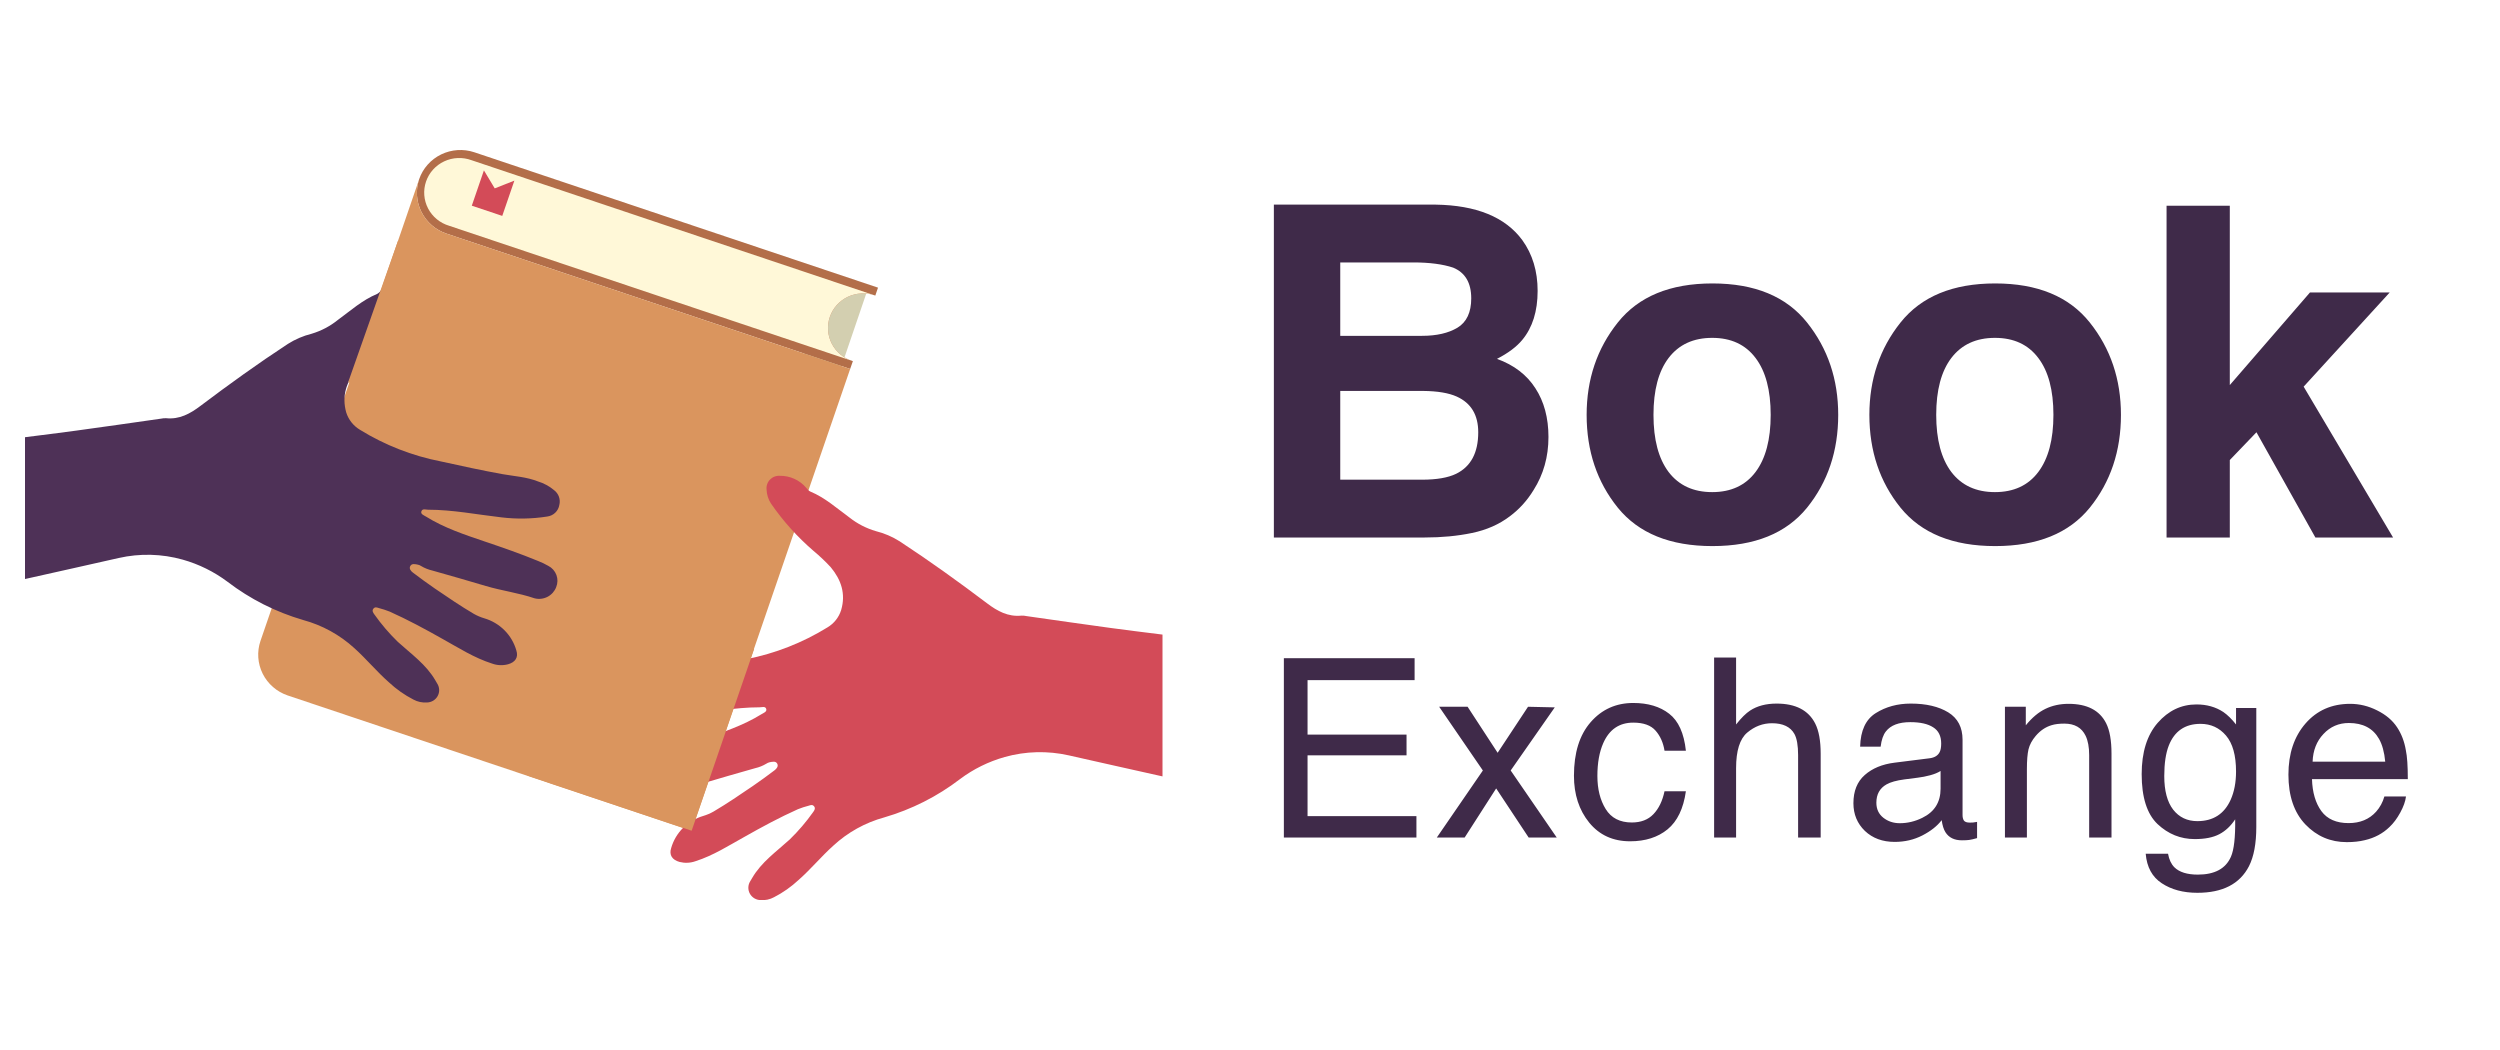 <svg width="200" height="84" viewBox="0 0 200 84" fill="none" xmlns="http://www.w3.org/2000/svg">
<rect width="200" height="84" fill="white"/>
<g clip-path="url(#clip0)">
<path d="M66.377 22.216L63.522 30.589L66.536 31.592L69.391 23.219L66.377 22.216Z" fill="#D3CFB0"/>
<path fill-rule="evenodd" clip-rule="evenodd" d="M35.709 18.686L68.012 29.517L68.231 28.89C67.871 28.782 67.538 28.604 67.249 28.366C66.961 28.129 66.724 27.836 66.552 27.507C66.38 27.177 66.277 26.816 66.249 26.446C66.221 26.076 66.269 25.705 66.389 25.353C66.51 25.002 66.7 24.678 66.95 24.401C67.199 24.123 67.502 23.898 67.841 23.739C68.181 23.58 68.549 23.49 68.924 23.474C69.299 23.458 69.674 23.516 70.025 23.646L70.241 23.012L37.945 12.181C37.072 11.89 36.117 11.953 35.291 12.355C34.464 12.758 33.832 13.468 33.534 14.329C33.24 15.192 33.303 16.135 33.711 16.951C34.118 17.768 34.837 18.392 35.709 18.686Z" fill="#B36E49"/>
<path fill-rule="evenodd" clip-rule="evenodd" d="M68.227 28.89L35.925 18.059C35.565 17.951 35.232 17.773 34.943 17.536C34.655 17.298 34.418 17.006 34.246 16.676C34.074 16.346 33.971 15.985 33.943 15.615C33.915 15.245 33.963 14.874 34.083 14.523C34.203 14.171 34.394 13.847 34.643 13.57C34.893 13.293 35.196 13.068 35.535 12.909C35.874 12.749 36.243 12.659 36.618 12.643C36.993 12.627 37.367 12.686 37.719 12.815L70.022 23.646C69.67 23.516 69.296 23.458 68.92 23.474C68.545 23.49 68.177 23.58 67.838 23.739C67.499 23.898 67.195 24.123 66.946 24.401C66.697 24.678 66.506 25.002 66.386 25.353C66.266 25.705 66.218 26.076 66.246 26.446C66.274 26.816 66.377 27.177 66.549 27.506C66.72 27.836 66.957 28.129 67.246 28.366C67.534 28.604 67.868 28.782 68.227 28.89Z" fill="#FFF8D8"/>
<path fill-rule="evenodd" clip-rule="evenodd" d="M32.419 17.584L33.535 14.329C33.241 15.192 33.305 16.135 33.712 16.951C34.12 17.768 34.838 18.392 35.711 18.686L68.013 29.517L55.315 66.466L23.012 55.635C22.141 55.339 21.424 54.715 21.016 53.899C20.609 53.083 20.544 52.141 20.837 51.278L32.419 17.584Z" fill="#DA955E"/>
<path d="M37.744 16.456L40.181 17.272L41.15 14.45L39.578 15.07L38.713 13.631L37.744 16.456Z" fill="#D34B58"/>
<path d="M70.062 42.489C70.739 42.657 71.384 42.933 71.972 43.305C74.369 44.875 76.691 46.549 78.97 48.268C79.785 48.885 80.643 49.36 81.72 49.25C81.859 49.245 81.997 49.259 82.132 49.289C84.386 49.608 86.641 49.938 88.898 50.243C90.262 50.427 91.633 50.597 93.001 50.767V62.112C90.488 61.541 87.994 61.003 85.496 60.428C83.808 60.048 82.05 60.093 80.385 60.559C79.087 60.924 77.869 61.525 76.795 62.332C74.987 63.715 72.934 64.753 70.74 65.392C69.213 65.811 67.812 66.59 66.656 67.661C65.691 68.529 64.861 69.54 63.885 70.398C63.298 70.944 62.638 71.409 61.922 71.777C61.594 71.957 61.219 72.037 60.845 72.007C60.669 72.004 60.497 71.954 60.347 71.864C60.197 71.774 60.073 71.646 59.989 71.493C59.905 71.341 59.863 71.169 59.868 70.995C59.872 70.821 59.923 70.652 60.016 70.504C60.063 70.419 60.113 70.337 60.163 70.256C60.903 68.969 62.112 68.129 63.182 67.154C63.874 66.48 64.503 65.744 65.059 64.956C65.156 64.828 65.256 64.658 65.123 64.502C64.991 64.346 64.843 64.41 64.696 64.456C64.4 64.53 64.11 64.625 63.828 64.739C62.37 65.392 60.956 66.157 59.582 66.934C58.3 67.643 57.069 68.441 55.634 68.898C55.225 69.043 54.783 69.062 54.363 68.955C53.778 68.792 53.509 68.402 53.695 67.838C53.869 67.233 54.194 66.682 54.641 66.234C55.088 65.787 55.641 65.458 56.251 65.278C56.541 65.192 56.821 65.073 57.084 64.924C58.16 64.289 59.191 63.587 60.221 62.885C60.816 62.481 61.394 62.052 61.968 61.62C62.13 61.495 62.295 61.3 62.173 61.084C62.051 60.868 61.782 60.942 61.566 60.981C61.471 61.003 61.381 61.043 61.301 61.098C61.028 61.262 60.73 61.382 60.418 61.453C58.982 61.864 57.547 62.268 56.136 62.694C54.848 63.077 53.505 63.243 52.227 63.683C51.879 63.768 51.51 63.723 51.192 63.557C50.875 63.391 50.63 63.115 50.505 62.782C50.377 62.473 50.37 62.127 50.486 61.813C50.602 61.499 50.833 61.239 51.133 61.084C51.398 60.934 51.674 60.802 51.958 60.691C53.347 60.12 54.765 59.627 56.183 59.148C57.809 58.585 59.449 58.049 60.92 57.135C61.086 57.032 61.373 56.943 61.297 56.709C61.222 56.475 60.938 56.589 60.766 56.585C58.785 56.585 56.847 56.979 54.887 57.202C53.672 57.349 52.442 57.325 51.233 57.131C50.992 57.101 50.766 56.995 50.591 56.828C50.416 56.662 50.3 56.443 50.261 56.206C50.208 55.991 50.22 55.765 50.295 55.556C50.369 55.347 50.503 55.164 50.681 55.029C51.062 54.706 51.507 54.465 51.987 54.32C52.895 53.965 53.853 53.912 54.794 53.742C56.448 53.448 58.092 53.09 59.732 52.728C62.023 52.276 64.212 51.417 66.193 50.193C66.724 49.879 67.116 49.381 67.295 48.796C67.672 47.502 67.295 46.386 66.466 45.386C66.035 44.918 65.574 44.48 65.084 44.074C63.793 42.962 62.651 41.692 61.685 40.295C61.464 39.958 61.34 39.568 61.326 39.167C61.309 39.022 61.325 38.874 61.373 38.736C61.42 38.597 61.498 38.471 61.601 38.365C61.704 38.26 61.829 38.178 61.968 38.126C62.106 38.074 62.255 38.053 62.403 38.065C62.801 38.061 63.194 38.145 63.556 38.31C63.917 38.475 64.237 38.717 64.492 39.019C64.596 39.128 64.675 39.263 64.826 39.323C66.01 39.816 66.95 40.667 67.966 41.408C68.588 41.898 69.3 42.265 70.062 42.489Z" fill="#D34B58"/>
<path fill-rule="evenodd" clip-rule="evenodd" d="M46.148 47.165L46.586 45.886C46.472 46.228 46.499 46.602 46.663 46.924C46.826 47.247 47.112 47.493 47.458 47.608L60.328 51.923L55.332 66.459L42.462 62.141C42.115 62.026 41.829 61.781 41.666 61.459C41.502 61.137 41.475 60.763 41.589 60.421L46.148 47.165Z" fill="#DA955E"/>
<path d="M24.935 26.698C24.259 26.867 23.616 27.143 23.029 27.514C20.631 29.084 18.309 30.758 16.03 32.477C15.215 33.094 14.357 33.569 13.281 33.456C13.141 33.453 13.001 33.466 12.864 33.495C10.61 33.814 8.356 34.144 6.102 34.449C4.735 34.636 3.367 34.803 2 34.977V46.322C4.512 45.754 7.003 45.212 9.505 44.638C11.192 44.257 12.948 44.302 14.612 44.769C15.909 45.135 17.127 45.736 18.201 46.541C20.008 47.924 22.061 48.962 24.253 49.601C25.779 50.016 27.182 50.787 28.345 51.849C29.31 52.717 30.139 53.728 31.115 54.586C31.702 55.134 32.362 55.6 33.079 55.968C33.408 56.145 33.782 56.225 34.155 56.199C34.331 56.195 34.503 56.146 34.654 56.056C34.804 55.965 34.928 55.837 35.012 55.685C35.096 55.532 35.138 55.36 35.133 55.187C35.128 55.013 35.077 54.843 34.984 54.696C34.938 54.61 34.888 54.529 34.837 54.444C34.098 53.157 32.889 52.317 31.819 51.342C31.126 50.668 30.498 49.932 29.942 49.144C29.845 49.016 29.741 48.849 29.874 48.69C30.006 48.53 30.157 48.598 30.304 48.644C30.599 48.72 30.89 48.815 31.173 48.927C32.63 49.58 34.044 50.345 35.419 51.122C36.7 51.831 37.931 52.629 39.367 53.086C39.774 53.234 40.218 53.254 40.638 53.143C41.222 52.983 41.492 52.59 41.305 52.026C41.131 51.421 40.806 50.87 40.359 50.422C39.913 49.975 39.359 49.646 38.75 49.466C38.458 49.38 38.177 49.261 37.913 49.112C36.837 48.481 35.81 47.775 34.776 47.073C34.184 46.669 33.606 46.24 33.032 45.807C32.87 45.683 32.702 45.492 32.827 45.276C32.953 45.059 33.219 45.13 33.43 45.173C33.526 45.191 33.617 45.23 33.696 45.286C33.97 45.449 34.268 45.569 34.579 45.641C36.015 46.049 37.45 46.453 38.861 46.878C40.149 47.261 41.492 47.431 42.773 47.867C43.122 47.953 43.491 47.908 43.809 47.742C44.127 47.576 44.371 47.3 44.496 46.967C44.623 46.657 44.63 46.311 44.513 45.997C44.396 45.683 44.165 45.423 43.864 45.269C43.599 45.117 43.324 44.985 43.039 44.875C41.653 44.304 40.236 43.812 38.818 43.333C37.174 42.776 35.544 42.241 34.073 41.323C33.908 41.22 33.624 41.131 33.714 40.897C33.804 40.663 34.073 40.777 34.242 40.777C36.223 40.777 38.165 41.167 40.121 41.39C41.336 41.536 42.566 41.514 43.774 41.323C44.017 41.293 44.243 41.187 44.418 41.019C44.594 40.852 44.709 40.632 44.747 40.394C44.801 40.179 44.791 39.953 44.717 39.744C44.643 39.535 44.509 39.352 44.331 39.217C43.948 38.894 43.502 38.653 43.021 38.508C42.116 38.153 41.158 38.1 40.214 37.934C38.559 37.636 36.919 37.278 35.279 36.916C32.982 36.468 30.786 35.61 28.8 34.385C28.27 34.069 27.877 33.572 27.695 32.988C27.336 31.69 27.695 30.577 28.528 29.574C28.959 29.107 29.42 28.669 29.909 28.262C31.2 27.151 32.341 25.881 33.305 24.483C33.527 24.147 33.651 23.757 33.664 23.355C33.681 23.21 33.665 23.062 33.617 22.924C33.569 22.785 33.492 22.659 33.389 22.553C33.286 22.448 33.16 22.366 33.022 22.314C32.883 22.262 32.735 22.241 32.587 22.253C32.189 22.25 31.795 22.334 31.433 22.499C31.072 22.665 30.753 22.908 30.498 23.21C30.413 23.335 30.3 23.439 30.168 23.515C28.983 24.004 28.043 24.858 27.027 25.596C26.41 26.095 25.699 26.47 24.935 26.698Z" fill="#4E3157"/>
<path d="M37.802 20.778C37.667 20.721 37.528 20.677 37.385 20.647C36.029 20.275 31.829 19.296 31.829 19.296L27.842 30.609C27.842 30.609 35.709 30.155 35.982 30.155C36.255 30.155 37.802 20.778 37.802 20.778Z" fill="#DA955E"/>
</g>
<path d="M107.22 20.995V26.867H113.76C114.929 26.867 115.874 26.65 116.597 26.216C117.331 25.771 117.699 24.988 117.699 23.868C117.699 22.627 117.217 21.808 116.253 21.411C115.422 21.134 114.362 20.995 113.074 20.995H107.22ZM107.22 31.275V38.375H113.76C114.929 38.375 115.838 38.218 116.488 37.905C117.669 37.327 118.259 36.219 118.259 34.581C118.259 33.196 117.687 32.245 116.542 31.727C115.904 31.438 115.007 31.287 113.851 31.275H107.22ZM114.844 16.37C118.108 16.418 120.421 17.364 121.782 19.206C122.601 20.339 123.01 21.694 123.01 23.271C123.01 24.898 122.601 26.204 121.782 27.192C121.324 27.746 120.65 28.252 119.758 28.709C121.119 29.203 122.143 29.986 122.83 31.058C123.528 32.13 123.877 33.431 123.877 34.96C123.877 36.538 123.48 37.953 122.685 39.206C122.179 40.037 121.547 40.736 120.788 41.302C119.933 41.952 118.921 42.398 117.753 42.639C116.597 42.88 115.338 43 113.977 43H101.909V16.37H114.844ZM136.976 39.369C138.481 39.369 139.637 38.833 140.444 37.761C141.251 36.689 141.655 35.165 141.655 33.19C141.655 31.215 141.251 29.697 140.444 28.637C139.637 27.565 138.481 27.029 136.976 27.029C135.47 27.029 134.308 27.565 133.489 28.637C132.682 29.697 132.278 31.215 132.278 33.19C132.278 35.165 132.682 36.689 133.489 37.761C134.308 38.833 135.47 39.369 136.976 39.369ZM147.057 33.19C147.057 36.081 146.226 38.556 144.563 40.615C142.901 42.663 140.378 43.687 136.994 43.687C133.609 43.687 131.086 42.663 129.424 40.615C127.762 38.556 126.931 36.081 126.931 33.19C126.931 30.348 127.762 27.884 129.424 25.801C131.086 23.717 133.609 22.675 136.994 22.675C140.378 22.675 142.901 23.717 144.563 25.801C146.226 27.884 147.057 30.348 147.057 33.19ZM159.595 39.369C161.1 39.369 162.257 38.833 163.063 37.761C163.87 36.689 164.274 35.165 164.274 33.19C164.274 31.215 163.87 29.697 163.063 28.637C162.257 27.565 161.1 27.029 159.595 27.029C158.089 27.029 156.927 27.565 156.108 28.637C155.301 29.697 154.897 31.215 154.897 33.19C154.897 35.165 155.301 36.689 156.108 37.761C156.927 38.833 158.089 39.369 159.595 39.369ZM169.676 33.19C169.676 36.081 168.845 38.556 167.183 40.615C165.521 42.663 162.997 43.687 159.613 43.687C156.228 43.687 153.705 42.663 152.043 40.615C150.381 38.556 149.55 36.081 149.55 33.19C149.55 30.348 150.381 27.884 152.043 25.801C153.705 23.717 156.228 22.675 159.613 22.675C162.997 22.675 165.521 23.717 167.183 25.801C168.845 27.884 169.676 30.348 169.676 33.19ZM173.325 16.46H178.384V30.805L184.797 23.398H191.175L184.292 30.932L191.446 43H185.231L180.516 34.581L178.384 36.803V43H173.325V16.46Z" fill="#3F2A49"/>
<path d="M102.709 52.654H113.168V54.412H104.604V58.768H112.523V60.428H104.604V65.291H113.314V67H102.709V52.654ZM115.133 56.541H117.408L119.811 60.223L122.242 56.541L124.381 56.59L120.855 61.639L124.537 67H122.291L119.693 63.074L117.174 67H114.947L118.629 61.639L115.133 56.541ZM130.662 56.238C131.84 56.238 132.798 56.525 133.533 57.098C134.275 57.671 134.721 58.657 134.871 60.057H133.162C133.058 59.412 132.82 58.878 132.449 58.455C132.078 58.025 131.482 57.81 130.662 57.81C129.542 57.81 128.742 58.357 128.26 59.451C127.947 60.161 127.791 61.036 127.791 62.078C127.791 63.126 128.012 64.008 128.455 64.725C128.898 65.441 129.594 65.799 130.545 65.799C131.274 65.799 131.85 65.578 132.273 65.135C132.703 64.686 132.999 64.074 133.162 63.299H134.871C134.676 64.686 134.188 65.701 133.406 66.346C132.625 66.984 131.626 67.303 130.408 67.303C129.041 67.303 127.951 66.805 127.137 65.809C126.323 64.806 125.916 63.556 125.916 62.059C125.916 60.223 126.362 58.794 127.254 57.772C128.146 56.749 129.282 56.238 130.662 56.238ZM137.129 52.605H138.887V57.957C139.303 57.43 139.678 57.059 140.01 56.844C140.576 56.473 141.283 56.287 142.129 56.287C143.646 56.287 144.674 56.818 145.215 57.879C145.508 58.458 145.654 59.262 145.654 60.291V67H143.848V60.408C143.848 59.64 143.75 59.077 143.555 58.719C143.236 58.146 142.637 57.859 141.758 57.859C141.029 57.859 140.368 58.11 139.775 58.611C139.183 59.113 138.887 60.06 138.887 61.453V67H137.129V52.605ZM150.109 64.217C150.109 64.725 150.295 65.125 150.666 65.418C151.037 65.711 151.477 65.857 151.984 65.857C152.603 65.857 153.202 65.714 153.781 65.428C154.758 64.953 155.246 64.174 155.246 63.094V61.678C155.031 61.815 154.755 61.928 154.416 62.02C154.077 62.111 153.745 62.176 153.42 62.215L152.355 62.352C151.717 62.436 151.239 62.57 150.92 62.752C150.38 63.058 150.109 63.546 150.109 64.217ZM154.367 60.662C154.771 60.61 155.041 60.441 155.178 60.154C155.256 59.998 155.295 59.773 155.295 59.48C155.295 58.882 155.08 58.449 154.65 58.182C154.227 57.908 153.618 57.772 152.824 57.772C151.906 57.772 151.255 58.019 150.871 58.514C150.656 58.787 150.516 59.194 150.451 59.734H148.811C148.843 58.445 149.26 57.55 150.061 57.049C150.868 56.541 151.802 56.287 152.863 56.287C154.094 56.287 155.093 56.522 155.861 56.99C156.623 57.459 157.004 58.188 157.004 59.178V65.203C157.004 65.385 157.04 65.532 157.111 65.643C157.189 65.753 157.349 65.809 157.59 65.809C157.668 65.809 157.756 65.805 157.854 65.799C157.951 65.786 158.055 65.769 158.166 65.75V67.049C157.893 67.127 157.684 67.176 157.541 67.195C157.398 67.215 157.202 67.225 156.955 67.225C156.35 67.225 155.91 67.01 155.637 66.58C155.493 66.352 155.393 66.03 155.334 65.613C154.976 66.082 154.462 66.489 153.791 66.834C153.12 67.179 152.382 67.352 151.574 67.352C150.604 67.352 149.81 67.059 149.191 66.473C148.579 65.88 148.273 65.141 148.273 64.256C148.273 63.286 148.576 62.534 149.182 62C149.787 61.466 150.581 61.137 151.564 61.014L154.367 60.662ZM160.395 56.541H162.064V58.025C162.559 57.413 163.083 56.974 163.637 56.707C164.19 56.44 164.805 56.307 165.482 56.307C166.967 56.307 167.969 56.824 168.49 57.859C168.777 58.426 168.92 59.236 168.92 60.291V67H167.133V60.408C167.133 59.77 167.038 59.256 166.85 58.865C166.537 58.214 165.971 57.889 165.15 57.889C164.734 57.889 164.392 57.931 164.125 58.016C163.643 58.159 163.22 58.445 162.855 58.875C162.562 59.22 162.37 59.578 162.279 59.949C162.195 60.314 162.152 60.838 162.152 61.522V67H160.395V56.541ZM175.719 56.355C176.539 56.355 177.255 56.557 177.867 56.961C178.199 57.189 178.538 57.521 178.883 57.957V56.639H180.504V66.15C180.504 67.478 180.309 68.527 179.918 69.295C179.189 70.714 177.812 71.424 175.787 71.424C174.661 71.424 173.714 71.17 172.945 70.662C172.177 70.161 171.747 69.373 171.656 68.299H173.443C173.528 68.768 173.697 69.129 173.951 69.383C174.348 69.773 174.973 69.969 175.826 69.969C177.174 69.969 178.056 69.493 178.473 68.543C178.72 67.983 178.834 66.984 178.814 65.545C178.463 66.079 178.04 66.476 177.545 66.736C177.05 66.997 176.396 67.127 175.582 67.127C174.449 67.127 173.456 66.727 172.604 65.926C171.757 65.118 171.334 63.787 171.334 61.932C171.334 60.18 171.76 58.813 172.613 57.83C173.473 56.847 174.508 56.355 175.719 56.355ZM178.883 61.727C178.883 60.431 178.616 59.471 178.082 58.846C177.548 58.221 176.868 57.908 176.041 57.908C174.804 57.908 173.958 58.488 173.502 59.647C173.261 60.265 173.141 61.075 173.141 62.078C173.141 63.257 173.378 64.155 173.854 64.773C174.335 65.385 174.98 65.691 175.787 65.691C177.05 65.691 177.939 65.122 178.453 63.982C178.74 63.338 178.883 62.586 178.883 61.727ZM188.016 56.307C188.758 56.307 189.477 56.482 190.174 56.834C190.87 57.179 191.401 57.628 191.766 58.182C192.117 58.709 192.352 59.324 192.469 60.027C192.573 60.509 192.625 61.277 192.625 62.332H184.959C184.992 63.393 185.242 64.246 185.711 64.891C186.18 65.529 186.906 65.848 187.889 65.848C188.807 65.848 189.539 65.545 190.086 64.939C190.398 64.588 190.62 64.181 190.75 63.719H192.479C192.433 64.103 192.28 64.533 192.02 65.008C191.766 65.477 191.479 65.861 191.16 66.16C190.626 66.681 189.965 67.033 189.178 67.215C188.755 67.319 188.276 67.371 187.742 67.371C186.44 67.371 185.337 66.899 184.432 65.955C183.527 65.005 183.074 63.676 183.074 61.971C183.074 60.291 183.53 58.927 184.441 57.879C185.353 56.831 186.544 56.307 188.016 56.307ZM190.818 60.935C190.747 60.174 190.581 59.565 190.32 59.109C189.839 58.263 189.035 57.84 187.908 57.84C187.101 57.84 186.424 58.133 185.877 58.719C185.33 59.298 185.04 60.037 185.008 60.935H190.818Z" fill="#3F2A49"/>
<defs>
<clipPath id="clip0">
<rect width="91" height="60" fill="white" transform="translate(2 12)"/>
</clipPath>
</defs>
</svg>
